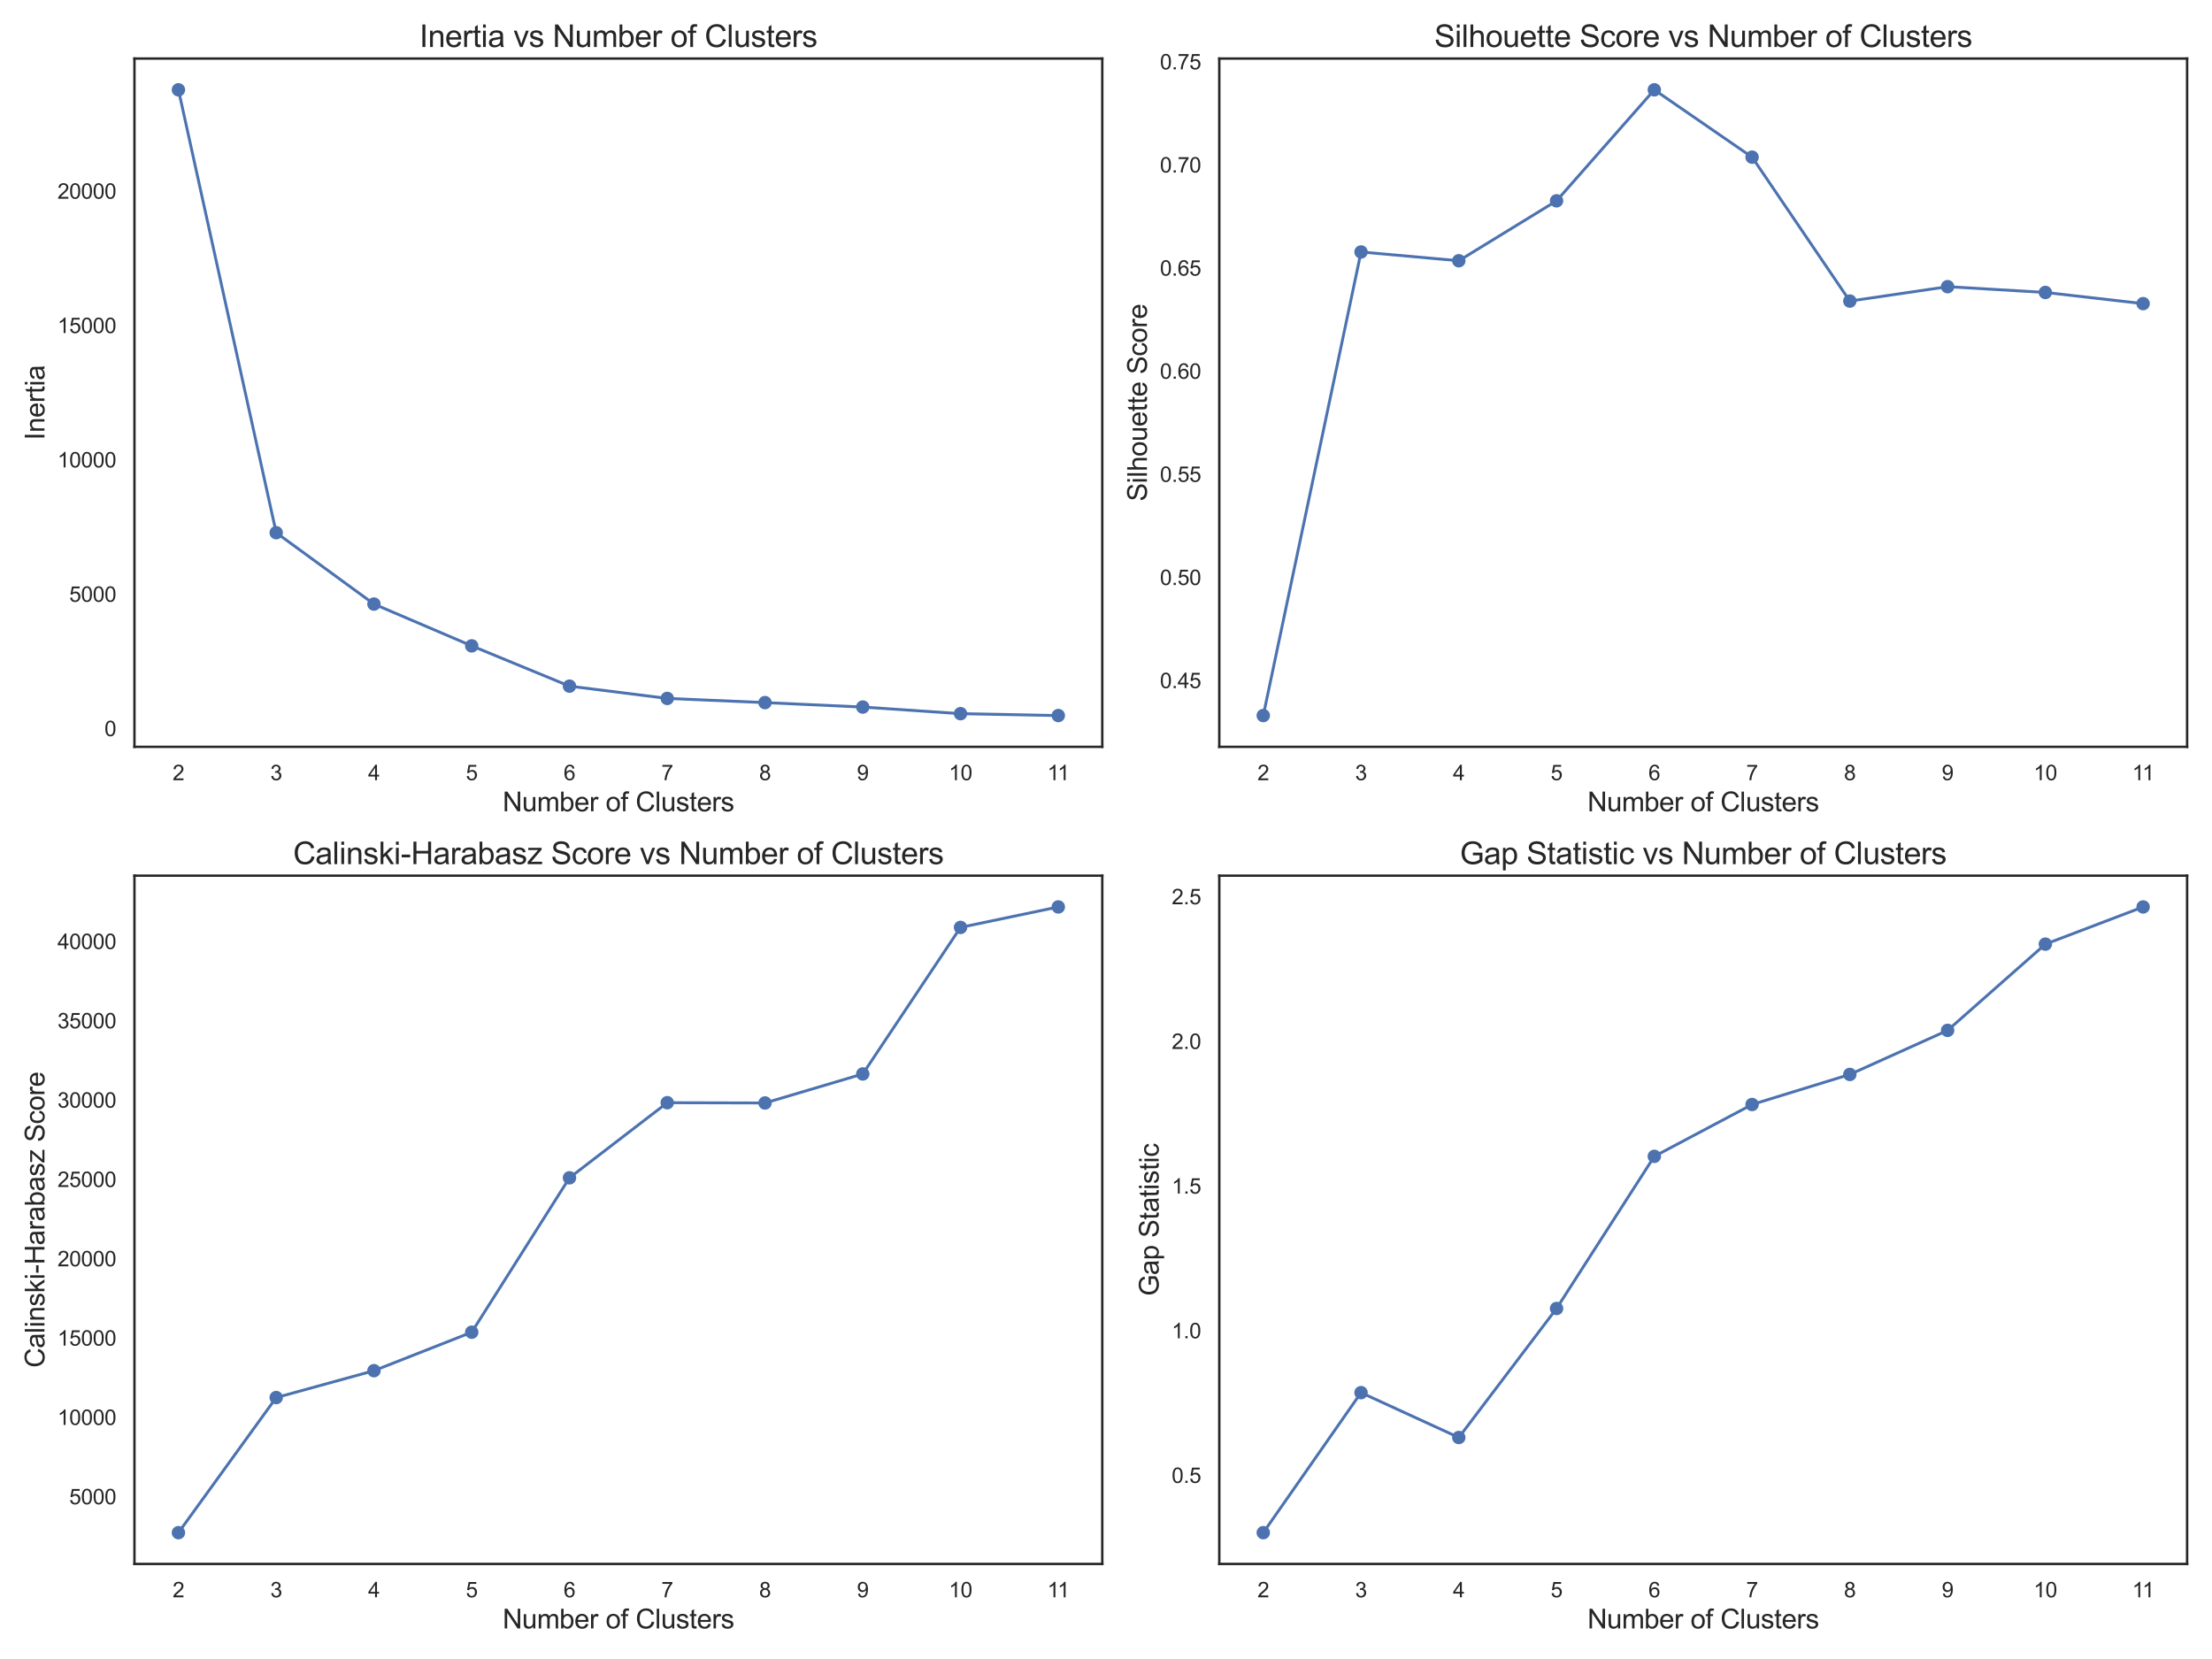 <?xml version="1.0" encoding="utf-8" standalone="no"?>
<!DOCTYPE svg PUBLIC "-//W3C//DTD SVG 1.1//EN"
  "http://www.w3.org/Graphics/SVG/1.1/DTD/svg11.dtd">
<svg xmlns:xlink="http://www.w3.org/1999/xlink" width="1152pt" height="864pt" viewBox="0 0 1152 864" xmlns="http://www.w3.org/2000/svg" version="1.1">
 <defs>
  <style type="text/css">*{stroke-linejoin: round; stroke-linecap: butt}</style>
 </defs>
 <g id="figure_1">
  <g id="patch_1">
   <path d="M 0 864 
L 1152 864 
L 1152 0 
L 0 0 
z
" style="fill: #ffffff"/>
  </g>
  <g id="axes_1">
   <g id="patch_2">
    <path d="M 70.02 388.946 
L 574.065 388.946 
L 574.065 30.48 
L 70.02 30.48 
z
" style="fill: #ffffff"/>
   </g>
   <g id="matplotlib.axis_1">
    <g id="xtick_1">
     <g id="text_1">
      <!-- 2 -->
      <g style="fill: #262626" transform="translate(89.873 406.32) scale(0.11 -0.11)">
       <defs>
        <path id="ArialMT-32" d="M 3222 541 
L 3222 0 
L 194 0 
Q 188 203 259 391 
Q 375 700 629 1000 
Q 884 1300 1366 1694 
Q 2113 2306 2375 2664 
Q 2638 3022 2638 3341 
Q 2638 3675 2398 3904 
Q 2159 4134 1775 4134 
Q 1369 4134 1125 3890 
Q 881 3647 878 3216 
L 300 3275 
Q 359 3922 746 4261 
Q 1134 4600 1788 4600 
Q 2447 4600 2831 4234 
Q 3216 3869 3216 3328 
Q 3216 3053 3103 2787 
Q 2991 2522 2730 2228 
Q 2469 1934 1863 1422 
Q 1356 997 1212 845 
Q 1069 694 975 541 
L 3222 541 
z
" transform="scale(0.016)"/>
       </defs>
       <use xlink:href="#ArialMT-32"/>
      </g>
     </g>
    </g>
    <g id="xtick_2">
     <g id="text_2">
      <!-- 3 -->
      <g style="fill: #262626" transform="translate(140.786 406.32) scale(0.11 -0.11)">
       <defs>
        <path id="ArialMT-33" d="M 269 1209 
L 831 1284 
Q 928 806 1161 595 
Q 1394 384 1728 384 
Q 2125 384 2398 659 
Q 2672 934 2672 1341 
Q 2672 1728 2419 1979 
Q 2166 2231 1775 2231 
Q 1616 2231 1378 2169 
L 1441 2663 
Q 1497 2656 1531 2656 
Q 1891 2656 2178 2843 
Q 2466 3031 2466 3422 
Q 2466 3731 2256 3934 
Q 2047 4138 1716 4138 
Q 1388 4138 1169 3931 
Q 950 3725 888 3313 
L 325 3413 
Q 428 3978 793 4289 
Q 1159 4600 1703 4600 
Q 2078 4600 2393 4439 
Q 2709 4278 2876 4000 
Q 3044 3722 3044 3409 
Q 3044 3113 2884 2869 
Q 2725 2625 2413 2481 
Q 2819 2388 3044 2092 
Q 3269 1797 3269 1353 
Q 3269 753 2831 336 
Q 2394 -81 1725 -81 
Q 1122 -81 723 278 
Q 325 638 269 1209 
z
" transform="scale(0.016)"/>
       </defs>
       <use xlink:href="#ArialMT-33"/>
      </g>
     </g>
    </g>
    <g id="xtick_3">
     <g id="text_3">
      <!-- 4 -->
      <g style="fill: #262626" transform="translate(191.7 406.32) scale(0.11 -0.11)">
       <defs>
        <path id="ArialMT-34" d="M 2069 0 
L 2069 1097 
L 81 1097 
L 81 1613 
L 2172 4581 
L 2631 4581 
L 2631 1613 
L 3250 1613 
L 3250 1097 
L 2631 1097 
L 2631 0 
L 2069 0 
z
M 2069 1613 
L 2069 3678 
L 634 1613 
L 2069 1613 
z
" transform="scale(0.016)"/>
       </defs>
       <use xlink:href="#ArialMT-34"/>
      </g>
     </g>
    </g>
    <g id="xtick_4">
     <g id="text_4">
      <!-- 5 -->
      <g style="fill: #262626" transform="translate(242.614 406.32) scale(0.11 -0.11)">
       <defs>
        <path id="ArialMT-35" d="M 266 1200 
L 856 1250 
Q 922 819 1161 601 
Q 1400 384 1738 384 
Q 2144 384 2425 690 
Q 2706 997 2706 1503 
Q 2706 1984 2436 2262 
Q 2166 2541 1728 2541 
Q 1456 2541 1237 2417 
Q 1019 2294 894 2097 
L 366 2166 
L 809 4519 
L 3088 4519 
L 3088 3981 
L 1259 3981 
L 1013 2750 
Q 1425 3038 1878 3038 
Q 2478 3038 2890 2622 
Q 3303 2206 3303 1553 
Q 3303 931 2941 478 
Q 2500 -78 1738 -78 
Q 1113 -78 717 272 
Q 322 622 266 1200 
z
" transform="scale(0.016)"/>
       </defs>
       <use xlink:href="#ArialMT-35"/>
      </g>
     </g>
    </g>
    <g id="xtick_5">
     <g id="text_5">
      <!-- 6 -->
      <g style="fill: #262626" transform="translate(293.527 406.32) scale(0.11 -0.11)">
       <defs>
        <path id="ArialMT-36" d="M 3184 3459 
L 2625 3416 
Q 2550 3747 2413 3897 
Q 2184 4138 1850 4138 
Q 1581 4138 1378 3988 
Q 1113 3794 959 3422 
Q 806 3050 800 2363 
Q 1003 2672 1297 2822 
Q 1591 2972 1913 2972 
Q 2475 2972 2870 2558 
Q 3266 2144 3266 1488 
Q 3266 1056 3080 686 
Q 2894 316 2569 119 
Q 2244 -78 1831 -78 
Q 1128 -78 684 439 
Q 241 956 241 2144 
Q 241 3472 731 4075 
Q 1159 4600 1884 4600 
Q 2425 4600 2770 4297 
Q 3116 3994 3184 3459 
z
M 888 1484 
Q 888 1194 1011 928 
Q 1134 663 1356 523 
Q 1578 384 1822 384 
Q 2178 384 2434 671 
Q 2691 959 2691 1453 
Q 2691 1928 2437 2201 
Q 2184 2475 1800 2475 
Q 1419 2475 1153 2201 
Q 888 1928 888 1484 
z
" transform="scale(0.016)"/>
       </defs>
       <use xlink:href="#ArialMT-36"/>
      </g>
     </g>
    </g>
    <g id="xtick_6">
     <g id="text_6">
      <!-- 7 -->
      <g style="fill: #262626" transform="translate(344.441 406.32) scale(0.11 -0.11)">
       <defs>
        <path id="ArialMT-37" d="M 303 3981 
L 303 4522 
L 3269 4522 
L 3269 4084 
Q 2831 3619 2401 2847 
Q 1972 2075 1738 1259 
Q 1569 684 1522 0 
L 944 0 
Q 953 541 1156 1306 
Q 1359 2072 1739 2783 
Q 2119 3494 2547 3981 
L 303 3981 
z
" transform="scale(0.016)"/>
       </defs>
       <use xlink:href="#ArialMT-37"/>
      </g>
     </g>
    </g>
    <g id="xtick_7">
     <g id="text_7">
      <!-- 8 -->
      <g style="fill: #262626" transform="translate(395.354 406.32) scale(0.11 -0.11)">
       <defs>
        <path id="ArialMT-38" d="M 1131 2484 
Q 781 2613 612 2850 
Q 444 3088 444 3419 
Q 444 3919 803 4259 
Q 1163 4600 1759 4600 
Q 2359 4600 2725 4251 
Q 3091 3903 3091 3403 
Q 3091 3084 2923 2848 
Q 2756 2613 2416 2484 
Q 2838 2347 3058 2040 
Q 3278 1734 3278 1309 
Q 3278 722 2862 322 
Q 2447 -78 1769 -78 
Q 1091 -78 675 323 
Q 259 725 259 1325 
Q 259 1772 486 2073 
Q 713 2375 1131 2484 
z
M 1019 3438 
Q 1019 3113 1228 2906 
Q 1438 2700 1772 2700 
Q 2097 2700 2305 2904 
Q 2513 3109 2513 3406 
Q 2513 3716 2298 3927 
Q 2084 4138 1766 4138 
Q 1444 4138 1231 3931 
Q 1019 3725 1019 3438 
z
M 838 1322 
Q 838 1081 952 856 
Q 1066 631 1291 507 
Q 1516 384 1775 384 
Q 2178 384 2440 643 
Q 2703 903 2703 1303 
Q 2703 1709 2433 1975 
Q 2163 2241 1756 2241 
Q 1359 2241 1098 1978 
Q 838 1716 838 1322 
z
" transform="scale(0.016)"/>
       </defs>
       <use xlink:href="#ArialMT-38"/>
      </g>
     </g>
    </g>
    <g id="xtick_8">
     <g id="text_8">
      <!-- 9 -->
      <g style="fill: #262626" transform="translate(446.268 406.32) scale(0.11 -0.11)">
       <defs>
        <path id="ArialMT-39" d="M 350 1059 
L 891 1109 
Q 959 728 1153 556 
Q 1347 384 1650 384 
Q 1909 384 2104 503 
Q 2300 622 2425 820 
Q 2550 1019 2634 1356 
Q 2719 1694 2719 2044 
Q 2719 2081 2716 2156 
Q 2547 1888 2255 1720 
Q 1963 1553 1622 1553 
Q 1053 1553 659 1965 
Q 266 2378 266 3053 
Q 266 3750 677 4175 
Q 1088 4600 1706 4600 
Q 2153 4600 2523 4359 
Q 2894 4119 3086 3673 
Q 3278 3228 3278 2384 
Q 3278 1506 3087 986 
Q 2897 466 2520 194 
Q 2144 -78 1638 -78 
Q 1100 -78 759 220 
Q 419 519 350 1059 
z
M 2653 3081 
Q 2653 3566 2395 3850 
Q 2138 4134 1775 4134 
Q 1400 4134 1122 3828 
Q 844 3522 844 3034 
Q 844 2597 1108 2323 
Q 1372 2050 1759 2050 
Q 2150 2050 2401 2323 
Q 2653 2597 2653 3081 
z
" transform="scale(0.016)"/>
       </defs>
       <use xlink:href="#ArialMT-39"/>
      </g>
     </g>
    </g>
    <g id="xtick_9">
     <g id="text_9">
      <!-- 10 -->
      <g style="fill: #262626" transform="translate(494.123 406.32) scale(0.11 -0.11)">
       <defs>
        <path id="ArialMT-31" d="M 2384 0 
L 1822 0 
L 1822 3584 
Q 1619 3391 1289 3197 
Q 959 3003 697 2906 
L 697 3450 
Q 1169 3672 1522 3987 
Q 1875 4303 2022 4600 
L 2384 4600 
L 2384 0 
z
" transform="scale(0.016)"/>
        <path id="ArialMT-30" d="M 266 2259 
Q 266 3072 433 3567 
Q 600 4063 929 4331 
Q 1259 4600 1759 4600 
Q 2128 4600 2406 4451 
Q 2684 4303 2865 4023 
Q 3047 3744 3150 3342 
Q 3253 2941 3253 2259 
Q 3253 1453 3087 958 
Q 2922 463 2592 192 
Q 2263 -78 1759 -78 
Q 1097 -78 719 397 
Q 266 969 266 2259 
z
M 844 2259 
Q 844 1131 1108 757 
Q 1372 384 1759 384 
Q 2147 384 2411 759 
Q 2675 1134 2675 2259 
Q 2675 3391 2411 3762 
Q 2147 4134 1753 4134 
Q 1366 4134 1134 3806 
Q 844 3388 844 2259 
z
" transform="scale(0.016)"/>
       </defs>
       <use xlink:href="#ArialMT-31"/>
       <use xlink:href="#ArialMT-30" transform="translate(55.615 0)"/>
      </g>
     </g>
    </g>
    <g id="xtick_10">
     <g id="text_10">
      <!-- 11 -->
      <g style="fill: #262626" transform="translate(545.442 406.32) scale(0.11 -0.11)">
       <use xlink:href="#ArialMT-31"/>
       <use xlink:href="#ArialMT-31" transform="translate(48.24 0)"/>
      </g>
     </g>
    </g>
    <g id="text_11">
     <!-- Number of Clusters -->
     <g style="fill: #262626" transform="translate(261.75 422.527) scale(0.14 -0.14)">
      <defs>
       <path id="ArialMT-4e" d="M 488 0 
L 488 4581 
L 1109 4581 
L 3516 984 
L 3516 4581 
L 4097 4581 
L 4097 0 
L 3475 0 
L 1069 3600 
L 1069 0 
L 488 0 
z
" transform="scale(0.016)"/>
       <path id="ArialMT-75" d="M 2597 0 
L 2597 488 
Q 2209 -75 1544 -75 
Q 1250 -75 995 37 
Q 741 150 617 320 
Q 494 491 444 738 
Q 409 903 409 1263 
L 409 3319 
L 972 3319 
L 972 1478 
Q 972 1038 1006 884 
Q 1059 663 1231 536 
Q 1403 409 1656 409 
Q 1909 409 2131 539 
Q 2353 669 2445 892 
Q 2538 1116 2538 1541 
L 2538 3319 
L 3100 3319 
L 3100 0 
L 2597 0 
z
" transform="scale(0.016)"/>
       <path id="ArialMT-6d" d="M 422 0 
L 422 3319 
L 925 3319 
L 925 2853 
Q 1081 3097 1340 3245 
Q 1600 3394 1931 3394 
Q 2300 3394 2536 3241 
Q 2772 3088 2869 2813 
Q 3263 3394 3894 3394 
Q 4388 3394 4653 3120 
Q 4919 2847 4919 2278 
L 4919 0 
L 4359 0 
L 4359 2091 
Q 4359 2428 4304 2576 
Q 4250 2725 4106 2815 
Q 3963 2906 3769 2906 
Q 3419 2906 3187 2673 
Q 2956 2441 2956 1928 
L 2956 0 
L 2394 0 
L 2394 2156 
Q 2394 2531 2256 2718 
Q 2119 2906 1806 2906 
Q 1569 2906 1367 2781 
Q 1166 2656 1075 2415 
Q 984 2175 984 1722 
L 984 0 
L 422 0 
z
" transform="scale(0.016)"/>
       <path id="ArialMT-62" d="M 941 0 
L 419 0 
L 419 4581 
L 981 4581 
L 981 2947 
Q 1338 3394 1891 3394 
Q 2197 3394 2470 3270 
Q 2744 3147 2920 2923 
Q 3097 2700 3197 2384 
Q 3297 2069 3297 1709 
Q 3297 856 2875 390 
Q 2453 -75 1863 -75 
Q 1275 -75 941 416 
L 941 0 
z
M 934 1684 
Q 934 1088 1097 822 
Q 1363 388 1816 388 
Q 2184 388 2453 708 
Q 2722 1028 2722 1663 
Q 2722 2313 2464 2622 
Q 2206 2931 1841 2931 
Q 1472 2931 1203 2611 
Q 934 2291 934 1684 
z
" transform="scale(0.016)"/>
       <path id="ArialMT-65" d="M 2694 1069 
L 3275 997 
Q 3138 488 2766 206 
Q 2394 -75 1816 -75 
Q 1088 -75 661 373 
Q 234 822 234 1631 
Q 234 2469 665 2931 
Q 1097 3394 1784 3394 
Q 2450 3394 2872 2941 
Q 3294 2488 3294 1666 
Q 3294 1616 3291 1516 
L 816 1516 
Q 847 969 1125 678 
Q 1403 388 1819 388 
Q 2128 388 2347 550 
Q 2566 713 2694 1069 
z
M 847 1978 
L 2700 1978 
Q 2663 2397 2488 2606 
Q 2219 2931 1791 2931 
Q 1403 2931 1139 2672 
Q 875 2413 847 1978 
z
" transform="scale(0.016)"/>
       <path id="ArialMT-72" d="M 416 0 
L 416 3319 
L 922 3319 
L 922 2816 
Q 1116 3169 1280 3281 
Q 1444 3394 1641 3394 
Q 1925 3394 2219 3213 
L 2025 2691 
Q 1819 2813 1613 2813 
Q 1428 2813 1281 2702 
Q 1134 2591 1072 2394 
Q 978 2094 978 1738 
L 978 0 
L 416 0 
z
" transform="scale(0.016)"/>
       <path id="ArialMT-20" transform="scale(0.016)"/>
       <path id="ArialMT-6f" d="M 213 1659 
Q 213 2581 725 3025 
Q 1153 3394 1769 3394 
Q 2453 3394 2887 2945 
Q 3322 2497 3322 1706 
Q 3322 1066 3130 698 
Q 2938 331 2570 128 
Q 2203 -75 1769 -75 
Q 1072 -75 642 372 
Q 213 819 213 1659 
z
M 791 1659 
Q 791 1022 1069 705 
Q 1347 388 1769 388 
Q 2188 388 2466 706 
Q 2744 1025 2744 1678 
Q 2744 2294 2464 2611 
Q 2184 2928 1769 2928 
Q 1347 2928 1069 2612 
Q 791 2297 791 1659 
z
" transform="scale(0.016)"/>
       <path id="ArialMT-66" d="M 556 0 
L 556 2881 
L 59 2881 
L 59 3319 
L 556 3319 
L 556 3672 
Q 556 4006 616 4169 
Q 697 4388 901 4523 
Q 1106 4659 1475 4659 
Q 1713 4659 2000 4603 
L 1916 4113 
Q 1741 4144 1584 4144 
Q 1328 4144 1222 4034 
Q 1116 3925 1116 3625 
L 1116 3319 
L 1763 3319 
L 1763 2881 
L 1116 2881 
L 1116 0 
L 556 0 
z
" transform="scale(0.016)"/>
       <path id="ArialMT-43" d="M 3763 1606 
L 4369 1453 
Q 4178 706 3683 314 
Q 3188 -78 2472 -78 
Q 1731 -78 1267 223 
Q 803 525 561 1097 
Q 319 1669 319 2325 
Q 319 3041 592 3573 
Q 866 4106 1370 4382 
Q 1875 4659 2481 4659 
Q 3169 4659 3637 4309 
Q 4106 3959 4291 3325 
L 3694 3184 
Q 3534 3684 3231 3912 
Q 2928 4141 2469 4141 
Q 1941 4141 1586 3887 
Q 1231 3634 1087 3207 
Q 944 2781 944 2328 
Q 944 1744 1114 1308 
Q 1284 872 1643 656 
Q 2003 441 2422 441 
Q 2931 441 3284 734 
Q 3638 1028 3763 1606 
z
" transform="scale(0.016)"/>
       <path id="ArialMT-6c" d="M 409 0 
L 409 4581 
L 972 4581 
L 972 0 
L 409 0 
z
" transform="scale(0.016)"/>
       <path id="ArialMT-73" d="M 197 991 
L 753 1078 
Q 800 744 1014 566 
Q 1228 388 1613 388 
Q 2000 388 2187 545 
Q 2375 703 2375 916 
Q 2375 1106 2209 1216 
Q 2094 1291 1634 1406 
Q 1016 1563 777 1677 
Q 538 1791 414 1992 
Q 291 2194 291 2438 
Q 291 2659 392 2848 
Q 494 3038 669 3163 
Q 800 3259 1026 3326 
Q 1253 3394 1513 3394 
Q 1903 3394 2198 3281 
Q 2494 3169 2634 2976 
Q 2775 2784 2828 2463 
L 2278 2388 
Q 2241 2644 2061 2787 
Q 1881 2931 1553 2931 
Q 1166 2931 1000 2803 
Q 834 2675 834 2503 
Q 834 2394 903 2306 
Q 972 2216 1119 2156 
Q 1203 2125 1616 2013 
Q 2213 1853 2448 1751 
Q 2684 1650 2818 1456 
Q 2953 1263 2953 975 
Q 2953 694 2789 445 
Q 2625 197 2315 61 
Q 2006 -75 1616 -75 
Q 969 -75 630 194 
Q 291 463 197 991 
z
" transform="scale(0.016)"/>
       <path id="ArialMT-74" d="M 1650 503 
L 1731 6 
Q 1494 -44 1306 -44 
Q 1000 -44 831 53 
Q 663 150 594 308 
Q 525 466 525 972 
L 525 2881 
L 113 2881 
L 113 3319 
L 525 3319 
L 525 4141 
L 1084 4478 
L 1084 3319 
L 1650 3319 
L 1650 2881 
L 1084 2881 
L 1084 941 
Q 1084 700 1114 631 
Q 1144 563 1211 522 
Q 1278 481 1403 481 
Q 1497 481 1650 503 
z
" transform="scale(0.016)"/>
      </defs>
      <use xlink:href="#ArialMT-4e"/>
      <use xlink:href="#ArialMT-75" transform="translate(72.217 0)"/>
      <use xlink:href="#ArialMT-6d" transform="translate(127.832 0)"/>
      <use xlink:href="#ArialMT-62" transform="translate(211.133 0)"/>
      <use xlink:href="#ArialMT-65" transform="translate(266.748 0)"/>
      <use xlink:href="#ArialMT-72" transform="translate(322.363 0)"/>
      <use xlink:href="#ArialMT-20" transform="translate(355.664 0)"/>
      <use xlink:href="#ArialMT-6f" transform="translate(383.447 0)"/>
      <use xlink:href="#ArialMT-66" transform="translate(439.062 0)"/>
      <use xlink:href="#ArialMT-20" transform="translate(466.846 0)"/>
      <use xlink:href="#ArialMT-43" transform="translate(494.629 0)"/>
      <use xlink:href="#ArialMT-6c" transform="translate(566.846 0)"/>
      <use xlink:href="#ArialMT-75" transform="translate(589.062 0)"/>
      <use xlink:href="#ArialMT-73" transform="translate(644.678 0)"/>
      <use xlink:href="#ArialMT-74" transform="translate(694.678 0)"/>
      <use xlink:href="#ArialMT-65" transform="translate(722.461 0)"/>
      <use xlink:href="#ArialMT-72" transform="translate(778.076 0)"/>
      <use xlink:href="#ArialMT-73" transform="translate(811.377 0)"/>
     </g>
    </g>
   </g>
   <g id="matplotlib.axis_2">
    <g id="ytick_1">
     <g id="text_12">
      <!-- 0 -->
      <g style="fill: #262626" transform="translate(54.403 383.378) scale(0.11 -0.11)">
       <use xlink:href="#ArialMT-30"/>
      </g>
     </g>
    </g>
    <g id="ytick_2">
     <g id="text_13">
      <!-- 5000 -->
      <g style="fill: #262626" transform="translate(36.052 313.405) scale(0.11 -0.11)">
       <use xlink:href="#ArialMT-35"/>
       <use xlink:href="#ArialMT-30" transform="translate(55.615 0)"/>
       <use xlink:href="#ArialMT-30" transform="translate(111.23 0)"/>
       <use xlink:href="#ArialMT-30" transform="translate(166.846 0)"/>
      </g>
     </g>
    </g>
    <g id="ytick_3">
     <g id="text_14">
      <!-- 10000 -->
      <g style="fill: #262626" transform="translate(29.935 243.432) scale(0.11 -0.11)">
       <use xlink:href="#ArialMT-31"/>
       <use xlink:href="#ArialMT-30" transform="translate(55.615 0)"/>
       <use xlink:href="#ArialMT-30" transform="translate(111.23 0)"/>
       <use xlink:href="#ArialMT-30" transform="translate(166.846 0)"/>
       <use xlink:href="#ArialMT-30" transform="translate(222.461 0)"/>
      </g>
     </g>
    </g>
    <g id="ytick_4">
     <g id="text_15">
      <!-- 15000 -->
      <g style="fill: #262626" transform="translate(29.935 173.459) scale(0.11 -0.11)">
       <use xlink:href="#ArialMT-31"/>
       <use xlink:href="#ArialMT-35" transform="translate(55.615 0)"/>
       <use xlink:href="#ArialMT-30" transform="translate(111.23 0)"/>
       <use xlink:href="#ArialMT-30" transform="translate(166.846 0)"/>
       <use xlink:href="#ArialMT-30" transform="translate(222.461 0)"/>
      </g>
     </g>
    </g>
    <g id="ytick_5">
     <g id="text_16">
      <!-- 20000 -->
      <g style="fill: #262626" transform="translate(29.935 103.486) scale(0.11 -0.11)">
       <use xlink:href="#ArialMT-32"/>
       <use xlink:href="#ArialMT-30" transform="translate(55.615 0)"/>
       <use xlink:href="#ArialMT-30" transform="translate(111.23 0)"/>
       <use xlink:href="#ArialMT-30" transform="translate(166.846 0)"/>
       <use xlink:href="#ArialMT-30" transform="translate(222.461 0)"/>
      </g>
     </g>
    </g>
    <g id="text_17">
     <!-- Inertia -->
     <g style="fill: #262626" transform="translate(23.152 229.167) rotate(-90) scale(0.14 -0.14)">
      <defs>
       <path id="ArialMT-49" d="M 597 0 
L 597 4581 
L 1203 4581 
L 1203 0 
L 597 0 
z
" transform="scale(0.016)"/>
       <path id="ArialMT-6e" d="M 422 0 
L 422 3319 
L 928 3319 
L 928 2847 
Q 1294 3394 1984 3394 
Q 2284 3394 2536 3286 
Q 2788 3178 2913 3003 
Q 3038 2828 3088 2588 
Q 3119 2431 3119 2041 
L 3119 0 
L 2556 0 
L 2556 2019 
Q 2556 2363 2490 2533 
Q 2425 2703 2258 2804 
Q 2091 2906 1866 2906 
Q 1506 2906 1245 2678 
Q 984 2450 984 1813 
L 984 0 
L 422 0 
z
" transform="scale(0.016)"/>
       <path id="ArialMT-69" d="M 425 3934 
L 425 4581 
L 988 4581 
L 988 3934 
L 425 3934 
z
M 425 0 
L 425 3319 
L 988 3319 
L 988 0 
L 425 0 
z
" transform="scale(0.016)"/>
       <path id="ArialMT-61" d="M 2588 409 
Q 2275 144 1986 34 
Q 1697 -75 1366 -75 
Q 819 -75 525 192 
Q 231 459 231 875 
Q 231 1119 342 1320 
Q 453 1522 633 1644 
Q 813 1766 1038 1828 
Q 1203 1872 1538 1913 
Q 2219 1994 2541 2106 
Q 2544 2222 2544 2253 
Q 2544 2597 2384 2738 
Q 2169 2928 1744 2928 
Q 1347 2928 1158 2789 
Q 969 2650 878 2297 
L 328 2372 
Q 403 2725 575 2942 
Q 747 3159 1072 3276 
Q 1397 3394 1825 3394 
Q 2250 3394 2515 3294 
Q 2781 3194 2906 3042 
Q 3031 2891 3081 2659 
Q 3109 2516 3109 2141 
L 3109 1391 
Q 3109 606 3145 398 
Q 3181 191 3288 0 
L 2700 0 
Q 2613 175 2588 409 
z
M 2541 1666 
Q 2234 1541 1622 1453 
Q 1275 1403 1131 1340 
Q 988 1278 909 1158 
Q 831 1038 831 891 
Q 831 666 1001 516 
Q 1172 366 1500 366 
Q 1825 366 2078 508 
Q 2331 650 2450 897 
Q 2541 1088 2541 1459 
L 2541 1666 
z
" transform="scale(0.016)"/>
      </defs>
      <use xlink:href="#ArialMT-49"/>
      <use xlink:href="#ArialMT-6e" transform="translate(27.783 0)"/>
      <use xlink:href="#ArialMT-65" transform="translate(83.398 0)"/>
      <use xlink:href="#ArialMT-72" transform="translate(139.014 0)"/>
      <use xlink:href="#ArialMT-74" transform="translate(172.314 0)"/>
      <use xlink:href="#ArialMT-69" transform="translate(200.098 0)"/>
      <use xlink:href="#ArialMT-61" transform="translate(222.314 0)"/>
     </g>
    </g>
   </g>
   <g id="line2d_1">
    <path d="M 551.154 372.652 
L 500.24 371.675 
L 449.327 368.233 
L 398.413 365.911 
L 347.499 363.735 
L 296.586 357.341 
L 245.672 336.363 
L 194.758 314.598 
L 143.845 277.428 
L 92.931 46.774 
" clip-path="url(#pd8c0ae9f84)" style="fill: none; stroke: #4c72b0; stroke-width: 1.5; stroke-linecap: round"/>
    <defs>
     <path id="m882cc95c57" d="M 0 3 
C 0.796 3 1.559 2.684 2.121 2.121 
C 2.684 1.559 3 0.796 3 0 
C 3 -0.796 2.684 -1.559 2.121 -2.121 
C 1.559 -2.684 0.796 -3 0 -3 
C -0.796 -3 -1.559 -2.684 -2.121 -2.121 
C -2.684 -1.559 -3 -0.796 -3 0 
C -3 0.796 -2.684 1.559 -2.121 2.121 
C -1.559 2.684 -0.796 3 0 3 
z
" style="stroke: #4c72b0"/>
    </defs>
    <g clip-path="url(#pd8c0ae9f84)">
     <use xlink:href="#m882cc95c57" x="551.154" y="372.652" style="fill: #4c72b0; stroke: #4c72b0"/>
     <use xlink:href="#m882cc95c57" x="500.24" y="371.675" style="fill: #4c72b0; stroke: #4c72b0"/>
     <use xlink:href="#m882cc95c57" x="449.327" y="368.233" style="fill: #4c72b0; stroke: #4c72b0"/>
     <use xlink:href="#m882cc95c57" x="398.413" y="365.911" style="fill: #4c72b0; stroke: #4c72b0"/>
     <use xlink:href="#m882cc95c57" x="347.499" y="363.735" style="fill: #4c72b0; stroke: #4c72b0"/>
     <use xlink:href="#m882cc95c57" x="296.586" y="357.341" style="fill: #4c72b0; stroke: #4c72b0"/>
     <use xlink:href="#m882cc95c57" x="245.672" y="336.363" style="fill: #4c72b0; stroke: #4c72b0"/>
     <use xlink:href="#m882cc95c57" x="194.758" y="314.598" style="fill: #4c72b0; stroke: #4c72b0"/>
     <use xlink:href="#m882cc95c57" x="143.845" y="277.428" style="fill: #4c72b0; stroke: #4c72b0"/>
     <use xlink:href="#m882cc95c57" x="92.931" y="46.774" style="fill: #4c72b0; stroke: #4c72b0"/>
    </g>
   </g>
   <g id="patch_3">
    <path d="M 70.02 388.946 
L 70.02 30.48 
" style="fill: none; stroke: #262626; stroke-width: 1.25; stroke-linejoin: miter; stroke-linecap: square"/>
   </g>
   <g id="patch_4">
    <path d="M 574.065 388.946 
L 574.065 30.48 
" style="fill: none; stroke: #262626; stroke-width: 1.25; stroke-linejoin: miter; stroke-linecap: square"/>
   </g>
   <g id="patch_5">
    <path d="M 70.02 388.946 
L 574.065 388.946 
" style="fill: none; stroke: #262626; stroke-width: 1.25; stroke-linejoin: miter; stroke-linecap: square"/>
   </g>
   <g id="patch_6">
    <path d="M 70.02 30.48 
L 574.065 30.48 
" style="fill: none; stroke: #262626; stroke-width: 1.25; stroke-linejoin: miter; stroke-linecap: square"/>
   </g>
   <g id="text_18">
    <!-- Inertia vs Number of Clusters -->
    <g style="fill: #262626" transform="translate(218.459 24.48) scale(0.16 -0.16)">
     <defs>
      <path id="ArialMT-76" d="M 1344 0 
L 81 3319 
L 675 3319 
L 1388 1331 
Q 1503 1009 1600 663 
Q 1675 925 1809 1294 
L 2547 3319 
L 3125 3319 
L 1869 0 
L 1344 0 
z
" transform="scale(0.016)"/>
     </defs>
     <use xlink:href="#ArialMT-49"/>
     <use xlink:href="#ArialMT-6e" transform="translate(27.783 0)"/>
     <use xlink:href="#ArialMT-65" transform="translate(83.398 0)"/>
     <use xlink:href="#ArialMT-72" transform="translate(139.014 0)"/>
     <use xlink:href="#ArialMT-74" transform="translate(172.314 0)"/>
     <use xlink:href="#ArialMT-69" transform="translate(200.098 0)"/>
     <use xlink:href="#ArialMT-61" transform="translate(222.314 0)"/>
     <use xlink:href="#ArialMT-20" transform="translate(277.93 0)"/>
     <use xlink:href="#ArialMT-76" transform="translate(305.713 0)"/>
     <use xlink:href="#ArialMT-73" transform="translate(355.713 0)"/>
     <use xlink:href="#ArialMT-20" transform="translate(405.713 0)"/>
     <use xlink:href="#ArialMT-4e" transform="translate(433.496 0)"/>
     <use xlink:href="#ArialMT-75" transform="translate(505.713 0)"/>
     <use xlink:href="#ArialMT-6d" transform="translate(561.328 0)"/>
     <use xlink:href="#ArialMT-62" transform="translate(644.629 0)"/>
     <use xlink:href="#ArialMT-65" transform="translate(700.244 0)"/>
     <use xlink:href="#ArialMT-72" transform="translate(755.859 0)"/>
     <use xlink:href="#ArialMT-20" transform="translate(789.16 0)"/>
     <use xlink:href="#ArialMT-6f" transform="translate(816.943 0)"/>
     <use xlink:href="#ArialMT-66" transform="translate(872.559 0)"/>
     <use xlink:href="#ArialMT-20" transform="translate(900.342 0)"/>
     <use xlink:href="#ArialMT-43" transform="translate(928.125 0)"/>
     <use xlink:href="#ArialMT-6c" transform="translate(1000.342 0)"/>
     <use xlink:href="#ArialMT-75" transform="translate(1022.559 0)"/>
     <use xlink:href="#ArialMT-73" transform="translate(1078.174 0)"/>
     <use xlink:href="#ArialMT-74" transform="translate(1128.174 0)"/>
     <use xlink:href="#ArialMT-65" transform="translate(1155.957 0)"/>
     <use xlink:href="#ArialMT-72" transform="translate(1211.572 0)"/>
     <use xlink:href="#ArialMT-73" transform="translate(1244.873 0)"/>
    </g>
   </g>
  </g>
  <g id="axes_2">
   <g id="patch_7">
    <path d="M 634.995 388.946 
L 1139.04 388.946 
L 1139.04 30.48 
L 634.995 30.48 
z
" style="fill: #ffffff"/>
   </g>
   <g id="matplotlib.axis_3">
    <g id="xtick_11">
     <g id="text_19">
      <!-- 2 -->
      <g style="fill: #262626" transform="translate(654.848 406.32) scale(0.11 -0.11)">
       <use xlink:href="#ArialMT-32"/>
      </g>
     </g>
    </g>
    <g id="xtick_12">
     <g id="text_20">
      <!-- 3 -->
      <g style="fill: #262626" transform="translate(705.761 406.32) scale(0.11 -0.11)">
       <use xlink:href="#ArialMT-33"/>
      </g>
     </g>
    </g>
    <g id="xtick_13">
     <g id="text_21">
      <!-- 4 -->
      <g style="fill: #262626" transform="translate(756.675 406.32) scale(0.11 -0.11)">
       <use xlink:href="#ArialMT-34"/>
      </g>
     </g>
    </g>
    <g id="xtick_14">
     <g id="text_22">
      <!-- 5 -->
      <g style="fill: #262626" transform="translate(807.589 406.32) scale(0.11 -0.11)">
       <use xlink:href="#ArialMT-35"/>
      </g>
     </g>
    </g>
    <g id="xtick_15">
     <g id="text_23">
      <!-- 6 -->
      <g style="fill: #262626" transform="translate(858.502 406.32) scale(0.11 -0.11)">
       <use xlink:href="#ArialMT-36"/>
      </g>
     </g>
    </g>
    <g id="xtick_16">
     <g id="text_24">
      <!-- 7 -->
      <g style="fill: #262626" transform="translate(909.416 406.32) scale(0.11 -0.11)">
       <use xlink:href="#ArialMT-37"/>
      </g>
     </g>
    </g>
    <g id="xtick_17">
     <g id="text_25">
      <!-- 8 -->
      <g style="fill: #262626" transform="translate(960.329 406.32) scale(0.11 -0.11)">
       <use xlink:href="#ArialMT-38"/>
      </g>
     </g>
    </g>
    <g id="xtick_18">
     <g id="text_26">
      <!-- 9 -->
      <g style="fill: #262626" transform="translate(1011.243 406.32) scale(0.11 -0.11)">
       <use xlink:href="#ArialMT-39"/>
      </g>
     </g>
    </g>
    <g id="xtick_19">
     <g id="text_27">
      <!-- 10 -->
      <g style="fill: #262626" transform="translate(1059.098 406.32) scale(0.11 -0.11)">
       <use xlink:href="#ArialMT-31"/>
       <use xlink:href="#ArialMT-30" transform="translate(55.615 0)"/>
      </g>
     </g>
    </g>
    <g id="xtick_20">
     <g id="text_28">
      <!-- 11 -->
      <g style="fill: #262626" transform="translate(1110.417 406.32) scale(0.11 -0.11)">
       <use xlink:href="#ArialMT-31"/>
       <use xlink:href="#ArialMT-31" transform="translate(48.24 0)"/>
      </g>
     </g>
    </g>
    <g id="text_29">
     <!-- Number of Clusters -->
     <g style="fill: #262626" transform="translate(826.725 422.527) scale(0.14 -0.14)">
      <use xlink:href="#ArialMT-4e"/>
      <use xlink:href="#ArialMT-75" transform="translate(72.217 0)"/>
      <use xlink:href="#ArialMT-6d" transform="translate(127.832 0)"/>
      <use xlink:href="#ArialMT-62" transform="translate(211.133 0)"/>
      <use xlink:href="#ArialMT-65" transform="translate(266.748 0)"/>
      <use xlink:href="#ArialMT-72" transform="translate(322.363 0)"/>
      <use xlink:href="#ArialMT-20" transform="translate(355.664 0)"/>
      <use xlink:href="#ArialMT-6f" transform="translate(383.447 0)"/>
      <use xlink:href="#ArialMT-66" transform="translate(439.062 0)"/>
      <use xlink:href="#ArialMT-20" transform="translate(466.846 0)"/>
      <use xlink:href="#ArialMT-43" transform="translate(494.629 0)"/>
      <use xlink:href="#ArialMT-6c" transform="translate(566.846 0)"/>
      <use xlink:href="#ArialMT-75" transform="translate(589.062 0)"/>
      <use xlink:href="#ArialMT-73" transform="translate(644.678 0)"/>
      <use xlink:href="#ArialMT-74" transform="translate(694.678 0)"/>
      <use xlink:href="#ArialMT-65" transform="translate(722.461 0)"/>
      <use xlink:href="#ArialMT-72" transform="translate(778.076 0)"/>
      <use xlink:href="#ArialMT-73" transform="translate(811.377 0)"/>
     </g>
    </g>
   </g>
   <g id="matplotlib.axis_4">
    <g id="ytick_6">
     <g id="text_30">
      <!-- 0.45 -->
      <g style="fill: #262626" transform="translate(604.088 358.371) scale(0.11 -0.11)">
       <defs>
        <path id="ArialMT-2e" d="M 581 0 
L 581 641 
L 1222 641 
L 1222 0 
L 581 0 
z
" transform="scale(0.016)"/>
       </defs>
       <use xlink:href="#ArialMT-30"/>
       <use xlink:href="#ArialMT-2e" transform="translate(55.615 0)"/>
       <use xlink:href="#ArialMT-34" transform="translate(83.398 0)"/>
       <use xlink:href="#ArialMT-35" transform="translate(139.014 0)"/>
      </g>
     </g>
    </g>
    <g id="ytick_7">
     <g id="text_31">
      <!-- 0.50 -->
      <g style="fill: #262626" transform="translate(604.088 304.665) scale(0.11 -0.11)">
       <use xlink:href="#ArialMT-30"/>
       <use xlink:href="#ArialMT-2e" transform="translate(55.615 0)"/>
       <use xlink:href="#ArialMT-35" transform="translate(83.398 0)"/>
       <use xlink:href="#ArialMT-30" transform="translate(139.014 0)"/>
      </g>
     </g>
    </g>
    <g id="ytick_8">
     <g id="text_32">
      <!-- 0.55 -->
      <g style="fill: #262626" transform="translate(604.088 250.958) scale(0.11 -0.11)">
       <use xlink:href="#ArialMT-30"/>
       <use xlink:href="#ArialMT-2e" transform="translate(55.615 0)"/>
       <use xlink:href="#ArialMT-35" transform="translate(83.398 0)"/>
       <use xlink:href="#ArialMT-35" transform="translate(139.014 0)"/>
      </g>
     </g>
    </g>
    <g id="ytick_9">
     <g id="text_33">
      <!-- 0.60 -->
      <g style="fill: #262626" transform="translate(604.088 197.252) scale(0.11 -0.11)">
       <use xlink:href="#ArialMT-30"/>
       <use xlink:href="#ArialMT-2e" transform="translate(55.615 0)"/>
       <use xlink:href="#ArialMT-36" transform="translate(83.398 0)"/>
       <use xlink:href="#ArialMT-30" transform="translate(139.014 0)"/>
      </g>
     </g>
    </g>
    <g id="ytick_10">
     <g id="text_34">
      <!-- 0.65 -->
      <g style="fill: #262626" transform="translate(604.088 143.545) scale(0.11 -0.11)">
       <use xlink:href="#ArialMT-30"/>
       <use xlink:href="#ArialMT-2e" transform="translate(55.615 0)"/>
       <use xlink:href="#ArialMT-36" transform="translate(83.398 0)"/>
       <use xlink:href="#ArialMT-35" transform="translate(139.014 0)"/>
      </g>
     </g>
    </g>
    <g id="ytick_11">
     <g id="text_35">
      <!-- 0.70 -->
      <g style="fill: #262626" transform="translate(604.088 89.839) scale(0.11 -0.11)">
       <use xlink:href="#ArialMT-30"/>
       <use xlink:href="#ArialMT-2e" transform="translate(55.615 0)"/>
       <use xlink:href="#ArialMT-37" transform="translate(83.398 0)"/>
       <use xlink:href="#ArialMT-30" transform="translate(139.014 0)"/>
      </g>
     </g>
    </g>
    <g id="ytick_12">
     <g id="text_36">
      <!-- 0.75 -->
      <g style="fill: #262626" transform="translate(604.088 36.132) scale(0.11 -0.11)">
       <use xlink:href="#ArialMT-30"/>
       <use xlink:href="#ArialMT-2e" transform="translate(55.615 0)"/>
       <use xlink:href="#ArialMT-37" transform="translate(83.398 0)"/>
       <use xlink:href="#ArialMT-35" transform="translate(139.014 0)"/>
      </g>
     </g>
    </g>
    <g id="text_37">
     <!-- Silhouette Score -->
     <g style="fill: #262626" transform="translate(597.305 261.076) rotate(-90) scale(0.14 -0.14)">
      <defs>
       <path id="ArialMT-53" d="M 288 1472 
L 859 1522 
Q 900 1178 1048 958 
Q 1197 738 1509 602 
Q 1822 466 2213 466 
Q 2559 466 2825 569 
Q 3091 672 3220 851 
Q 3350 1031 3350 1244 
Q 3350 1459 3225 1620 
Q 3100 1781 2813 1891 
Q 2628 1963 1997 2114 
Q 1366 2266 1113 2400 
Q 784 2572 623 2826 
Q 463 3081 463 3397 
Q 463 3744 659 4045 
Q 856 4347 1234 4503 
Q 1613 4659 2075 4659 
Q 2584 4659 2973 4495 
Q 3363 4331 3572 4012 
Q 3781 3694 3797 3291 
L 3216 3247 
Q 3169 3681 2898 3903 
Q 2628 4125 2100 4125 
Q 1550 4125 1298 3923 
Q 1047 3722 1047 3438 
Q 1047 3191 1225 3031 
Q 1400 2872 2139 2705 
Q 2878 2538 3153 2413 
Q 3553 2228 3743 1945 
Q 3934 1663 3934 1294 
Q 3934 928 3725 604 
Q 3516 281 3123 101 
Q 2731 -78 2241 -78 
Q 1619 -78 1198 103 
Q 778 284 539 648 
Q 300 1013 288 1472 
z
" transform="scale(0.016)"/>
       <path id="ArialMT-68" d="M 422 0 
L 422 4581 
L 984 4581 
L 984 2938 
Q 1378 3394 1978 3394 
Q 2347 3394 2619 3248 
Q 2891 3103 3008 2847 
Q 3125 2591 3125 2103 
L 3125 0 
L 2563 0 
L 2563 2103 
Q 2563 2525 2380 2717 
Q 2197 2909 1863 2909 
Q 1613 2909 1392 2779 
Q 1172 2650 1078 2428 
Q 984 2206 984 1816 
L 984 0 
L 422 0 
z
" transform="scale(0.016)"/>
       <path id="ArialMT-63" d="M 2588 1216 
L 3141 1144 
Q 3050 572 2676 248 
Q 2303 -75 1759 -75 
Q 1078 -75 664 370 
Q 250 816 250 1647 
Q 250 2184 428 2587 
Q 606 2991 970 3192 
Q 1334 3394 1763 3394 
Q 2303 3394 2647 3120 
Q 2991 2847 3088 2344 
L 2541 2259 
Q 2463 2594 2264 2762 
Q 2066 2931 1784 2931 
Q 1359 2931 1093 2626 
Q 828 2322 828 1663 
Q 828 994 1084 691 
Q 1341 388 1753 388 
Q 2084 388 2306 591 
Q 2528 794 2588 1216 
z
" transform="scale(0.016)"/>
      </defs>
      <use xlink:href="#ArialMT-53"/>
      <use xlink:href="#ArialMT-69" transform="translate(66.699 0)"/>
      <use xlink:href="#ArialMT-6c" transform="translate(88.916 0)"/>
      <use xlink:href="#ArialMT-68" transform="translate(111.133 0)"/>
      <use xlink:href="#ArialMT-6f" transform="translate(166.748 0)"/>
      <use xlink:href="#ArialMT-75" transform="translate(222.363 0)"/>
      <use xlink:href="#ArialMT-65" transform="translate(277.979 0)"/>
      <use xlink:href="#ArialMT-74" transform="translate(333.594 0)"/>
      <use xlink:href="#ArialMT-74" transform="translate(361.377 0)"/>
      <use xlink:href="#ArialMT-65" transform="translate(389.16 0)"/>
      <use xlink:href="#ArialMT-20" transform="translate(444.775 0)"/>
      <use xlink:href="#ArialMT-53" transform="translate(472.559 0)"/>
      <use xlink:href="#ArialMT-63" transform="translate(539.258 0)"/>
      <use xlink:href="#ArialMT-6f" transform="translate(589.258 0)"/>
      <use xlink:href="#ArialMT-72" transform="translate(644.873 0)"/>
      <use xlink:href="#ArialMT-65" transform="translate(678.174 0)"/>
     </g>
    </g>
   </g>
   <g id="line2d_2">
    <path d="M 1116.129 158.127 
L 1065.215 152.309 
L 1014.302 149.3 
L 963.388 156.797 
L 912.474 81.848 
L 861.561 46.774 
L 810.647 104.591 
L 759.733 135.8 
L 708.82 131.225 
L 657.906 372.652 
" clip-path="url(#pef77160895)" style="fill: none; stroke: #4c72b0; stroke-width: 1.5; stroke-linecap: round"/>
    <g clip-path="url(#pef77160895)">
     <use xlink:href="#m882cc95c57" x="1116.129" y="158.127" style="fill: #4c72b0; stroke: #4c72b0"/>
     <use xlink:href="#m882cc95c57" x="1065.215" y="152.309" style="fill: #4c72b0; stroke: #4c72b0"/>
     <use xlink:href="#m882cc95c57" x="1014.302" y="149.3" style="fill: #4c72b0; stroke: #4c72b0"/>
     <use xlink:href="#m882cc95c57" x="963.388" y="156.797" style="fill: #4c72b0; stroke: #4c72b0"/>
     <use xlink:href="#m882cc95c57" x="912.474" y="81.848" style="fill: #4c72b0; stroke: #4c72b0"/>
     <use xlink:href="#m882cc95c57" x="861.561" y="46.774" style="fill: #4c72b0; stroke: #4c72b0"/>
     <use xlink:href="#m882cc95c57" x="810.647" y="104.591" style="fill: #4c72b0; stroke: #4c72b0"/>
     <use xlink:href="#m882cc95c57" x="759.733" y="135.8" style="fill: #4c72b0; stroke: #4c72b0"/>
     <use xlink:href="#m882cc95c57" x="708.82" y="131.225" style="fill: #4c72b0; stroke: #4c72b0"/>
     <use xlink:href="#m882cc95c57" x="657.906" y="372.652" style="fill: #4c72b0; stroke: #4c72b0"/>
    </g>
   </g>
   <g id="patch_8">
    <path d="M 634.995 388.946 
L 634.995 30.48 
" style="fill: none; stroke: #262626; stroke-width: 1.25; stroke-linejoin: miter; stroke-linecap: square"/>
   </g>
   <g id="patch_9">
    <path d="M 1139.04 388.946 
L 1139.04 30.48 
" style="fill: none; stroke: #262626; stroke-width: 1.25; stroke-linejoin: miter; stroke-linecap: square"/>
   </g>
   <g id="patch_10">
    <path d="M 634.995 388.946 
L 1139.04 388.946 
" style="fill: none; stroke: #262626; stroke-width: 1.25; stroke-linejoin: miter; stroke-linecap: square"/>
   </g>
   <g id="patch_11">
    <path d="M 634.995 30.48 
L 1139.04 30.48 
" style="fill: none; stroke: #262626; stroke-width: 1.25; stroke-linejoin: miter; stroke-linecap: square"/>
   </g>
   <g id="text_38">
    <!-- Silhouette Score vs Number of Clusters -->
    <g style="fill: #262626" transform="translate(746.966 24.48) scale(0.16 -0.16)">
     <use xlink:href="#ArialMT-53"/>
     <use xlink:href="#ArialMT-69" transform="translate(66.699 0)"/>
     <use xlink:href="#ArialMT-6c" transform="translate(88.916 0)"/>
     <use xlink:href="#ArialMT-68" transform="translate(111.133 0)"/>
     <use xlink:href="#ArialMT-6f" transform="translate(166.748 0)"/>
     <use xlink:href="#ArialMT-75" transform="translate(222.363 0)"/>
     <use xlink:href="#ArialMT-65" transform="translate(277.979 0)"/>
     <use xlink:href="#ArialMT-74" transform="translate(333.594 0)"/>
     <use xlink:href="#ArialMT-74" transform="translate(361.377 0)"/>
     <use xlink:href="#ArialMT-65" transform="translate(389.16 0)"/>
     <use xlink:href="#ArialMT-20" transform="translate(444.775 0)"/>
     <use xlink:href="#ArialMT-53" transform="translate(472.559 0)"/>
     <use xlink:href="#ArialMT-63" transform="translate(539.258 0)"/>
     <use xlink:href="#ArialMT-6f" transform="translate(589.258 0)"/>
     <use xlink:href="#ArialMT-72" transform="translate(644.873 0)"/>
     <use xlink:href="#ArialMT-65" transform="translate(678.174 0)"/>
     <use xlink:href="#ArialMT-20" transform="translate(733.789 0)"/>
     <use xlink:href="#ArialMT-76" transform="translate(761.572 0)"/>
     <use xlink:href="#ArialMT-73" transform="translate(811.572 0)"/>
     <use xlink:href="#ArialMT-20" transform="translate(861.572 0)"/>
     <use xlink:href="#ArialMT-4e" transform="translate(889.355 0)"/>
     <use xlink:href="#ArialMT-75" transform="translate(961.572 0)"/>
     <use xlink:href="#ArialMT-6d" transform="translate(1017.188 0)"/>
     <use xlink:href="#ArialMT-62" transform="translate(1100.488 0)"/>
     <use xlink:href="#ArialMT-65" transform="translate(1156.104 0)"/>
     <use xlink:href="#ArialMT-72" transform="translate(1211.719 0)"/>
     <use xlink:href="#ArialMT-20" transform="translate(1245.02 0)"/>
     <use xlink:href="#ArialMT-6f" transform="translate(1272.803 0)"/>
     <use xlink:href="#ArialMT-66" transform="translate(1328.418 0)"/>
     <use xlink:href="#ArialMT-20" transform="translate(1356.201 0)"/>
     <use xlink:href="#ArialMT-43" transform="translate(1383.984 0)"/>
     <use xlink:href="#ArialMT-6c" transform="translate(1456.201 0)"/>
     <use xlink:href="#ArialMT-75" transform="translate(1478.418 0)"/>
     <use xlink:href="#ArialMT-73" transform="translate(1534.033 0)"/>
     <use xlink:href="#ArialMT-74" transform="translate(1584.033 0)"/>
     <use xlink:href="#ArialMT-65" transform="translate(1611.816 0)"/>
     <use xlink:href="#ArialMT-72" transform="translate(1667.432 0)"/>
     <use xlink:href="#ArialMT-73" transform="translate(1700.732 0)"/>
    </g>
   </g>
  </g>
  <g id="axes_3">
   <g id="patch_12">
    <path d="M 70.02 814.5 
L 574.065 814.5 
L 574.065 456.034 
L 70.02 456.034 
z
" style="fill: #ffffff"/>
   </g>
   <g id="matplotlib.axis_5">
    <g id="xtick_21">
     <g id="text_39">
      <!-- 2 -->
      <g style="fill: #262626" transform="translate(89.873 831.874) scale(0.11 -0.11)">
       <use xlink:href="#ArialMT-32"/>
      </g>
     </g>
    </g>
    <g id="xtick_22">
     <g id="text_40">
      <!-- 3 -->
      <g style="fill: #262626" transform="translate(140.786 831.874) scale(0.11 -0.11)">
       <use xlink:href="#ArialMT-33"/>
      </g>
     </g>
    </g>
    <g id="xtick_23">
     <g id="text_41">
      <!-- 4 -->
      <g style="fill: #262626" transform="translate(191.7 831.874) scale(0.11 -0.11)">
       <use xlink:href="#ArialMT-34"/>
      </g>
     </g>
    </g>
    <g id="xtick_24">
     <g id="text_42">
      <!-- 5 -->
      <g style="fill: #262626" transform="translate(242.614 831.874) scale(0.11 -0.11)">
       <use xlink:href="#ArialMT-35"/>
      </g>
     </g>
    </g>
    <g id="xtick_25">
     <g id="text_43">
      <!-- 6 -->
      <g style="fill: #262626" transform="translate(293.527 831.874) scale(0.11 -0.11)">
       <use xlink:href="#ArialMT-36"/>
      </g>
     </g>
    </g>
    <g id="xtick_26">
     <g id="text_44">
      <!-- 7 -->
      <g style="fill: #262626" transform="translate(344.441 831.874) scale(0.11 -0.11)">
       <use xlink:href="#ArialMT-37"/>
      </g>
     </g>
    </g>
    <g id="xtick_27">
     <g id="text_45">
      <!-- 8 -->
      <g style="fill: #262626" transform="translate(395.354 831.874) scale(0.11 -0.11)">
       <use xlink:href="#ArialMT-38"/>
      </g>
     </g>
    </g>
    <g id="xtick_28">
     <g id="text_46">
      <!-- 9 -->
      <g style="fill: #262626" transform="translate(446.268 831.874) scale(0.11 -0.11)">
       <use xlink:href="#ArialMT-39"/>
      </g>
     </g>
    </g>
    <g id="xtick_29">
     <g id="text_47">
      <!-- 10 -->
      <g style="fill: #262626" transform="translate(494.123 831.874) scale(0.11 -0.11)">
       <use xlink:href="#ArialMT-31"/>
       <use xlink:href="#ArialMT-30" transform="translate(55.615 0)"/>
      </g>
     </g>
    </g>
    <g id="xtick_30">
     <g id="text_48">
      <!-- 11 -->
      <g style="fill: #262626" transform="translate(545.442 831.874) scale(0.11 -0.11)">
       <use xlink:href="#ArialMT-31"/>
       <use xlink:href="#ArialMT-31" transform="translate(48.24 0)"/>
      </g>
     </g>
    </g>
    <g id="text_49">
     <!-- Number of Clusters -->
     <g style="fill: #262626" transform="translate(261.75 848.081) scale(0.14 -0.14)">
      <use xlink:href="#ArialMT-4e"/>
      <use xlink:href="#ArialMT-75" transform="translate(72.217 0)"/>
      <use xlink:href="#ArialMT-6d" transform="translate(127.832 0)"/>
      <use xlink:href="#ArialMT-62" transform="translate(211.133 0)"/>
      <use xlink:href="#ArialMT-65" transform="translate(266.748 0)"/>
      <use xlink:href="#ArialMT-72" transform="translate(322.363 0)"/>
      <use xlink:href="#ArialMT-20" transform="translate(355.664 0)"/>
      <use xlink:href="#ArialMT-6f" transform="translate(383.447 0)"/>
      <use xlink:href="#ArialMT-66" transform="translate(439.062 0)"/>
      <use xlink:href="#ArialMT-20" transform="translate(466.846 0)"/>
      <use xlink:href="#ArialMT-43" transform="translate(494.629 0)"/>
      <use xlink:href="#ArialMT-6c" transform="translate(566.846 0)"/>
      <use xlink:href="#ArialMT-75" transform="translate(589.062 0)"/>
      <use xlink:href="#ArialMT-73" transform="translate(644.678 0)"/>
      <use xlink:href="#ArialMT-74" transform="translate(694.678 0)"/>
      <use xlink:href="#ArialMT-65" transform="translate(722.461 0)"/>
      <use xlink:href="#ArialMT-72" transform="translate(778.076 0)"/>
      <use xlink:href="#ArialMT-73" transform="translate(811.377 0)"/>
     </g>
    </g>
   </g>
   <g id="matplotlib.axis_6">
    <g id="ytick_13">
     <g id="text_50">
      <!-- 5000 -->
      <g style="fill: #262626" transform="translate(36.052 783.412) scale(0.11 -0.11)">
       <use xlink:href="#ArialMT-35"/>
       <use xlink:href="#ArialMT-30" transform="translate(55.615 0)"/>
       <use xlink:href="#ArialMT-30" transform="translate(111.23 0)"/>
       <use xlink:href="#ArialMT-30" transform="translate(166.846 0)"/>
      </g>
     </g>
    </g>
    <g id="ytick_14">
     <g id="text_51">
      <!-- 10000 -->
      <g style="fill: #262626" transform="translate(29.935 742.102) scale(0.11 -0.11)">
       <use xlink:href="#ArialMT-31"/>
       <use xlink:href="#ArialMT-30" transform="translate(55.615 0)"/>
       <use xlink:href="#ArialMT-30" transform="translate(111.23 0)"/>
       <use xlink:href="#ArialMT-30" transform="translate(166.846 0)"/>
       <use xlink:href="#ArialMT-30" transform="translate(222.461 0)"/>
      </g>
     </g>
    </g>
    <g id="ytick_15">
     <g id="text_52">
      <!-- 15000 -->
      <g style="fill: #262626" transform="translate(29.935 700.793) scale(0.11 -0.11)">
       <use xlink:href="#ArialMT-31"/>
       <use xlink:href="#ArialMT-35" transform="translate(55.615 0)"/>
       <use xlink:href="#ArialMT-30" transform="translate(111.23 0)"/>
       <use xlink:href="#ArialMT-30" transform="translate(166.846 0)"/>
       <use xlink:href="#ArialMT-30" transform="translate(222.461 0)"/>
      </g>
     </g>
    </g>
    <g id="ytick_16">
     <g id="text_53">
      <!-- 20000 -->
      <g style="fill: #262626" transform="translate(29.935 659.483) scale(0.11 -0.11)">
       <use xlink:href="#ArialMT-32"/>
       <use xlink:href="#ArialMT-30" transform="translate(55.615 0)"/>
       <use xlink:href="#ArialMT-30" transform="translate(111.23 0)"/>
       <use xlink:href="#ArialMT-30" transform="translate(166.846 0)"/>
       <use xlink:href="#ArialMT-30" transform="translate(222.461 0)"/>
      </g>
     </g>
    </g>
    <g id="ytick_17">
     <g id="text_54">
      <!-- 25000 -->
      <g style="fill: #262626" transform="translate(29.935 618.173) scale(0.11 -0.11)">
       <use xlink:href="#ArialMT-32"/>
       <use xlink:href="#ArialMT-35" transform="translate(55.615 0)"/>
       <use xlink:href="#ArialMT-30" transform="translate(111.23 0)"/>
       <use xlink:href="#ArialMT-30" transform="translate(166.846 0)"/>
       <use xlink:href="#ArialMT-30" transform="translate(222.461 0)"/>
      </g>
     </g>
    </g>
    <g id="ytick_18">
     <g id="text_55">
      <!-- 30000 -->
      <g style="fill: #262626" transform="translate(29.935 576.864) scale(0.11 -0.11)">
       <use xlink:href="#ArialMT-33"/>
       <use xlink:href="#ArialMT-30" transform="translate(55.615 0)"/>
       <use xlink:href="#ArialMT-30" transform="translate(111.23 0)"/>
       <use xlink:href="#ArialMT-30" transform="translate(166.846 0)"/>
       <use xlink:href="#ArialMT-30" transform="translate(222.461 0)"/>
      </g>
     </g>
    </g>
    <g id="ytick_19">
     <g id="text_56">
      <!-- 35000 -->
      <g style="fill: #262626" transform="translate(29.935 535.554) scale(0.11 -0.11)">
       <use xlink:href="#ArialMT-33"/>
       <use xlink:href="#ArialMT-35" transform="translate(55.615 0)"/>
       <use xlink:href="#ArialMT-30" transform="translate(111.23 0)"/>
       <use xlink:href="#ArialMT-30" transform="translate(166.846 0)"/>
       <use xlink:href="#ArialMT-30" transform="translate(222.461 0)"/>
      </g>
     </g>
    </g>
    <g id="ytick_20">
     <g id="text_57">
      <!-- 40000 -->
      <g style="fill: #262626" transform="translate(29.935 494.245) scale(0.11 -0.11)">
       <use xlink:href="#ArialMT-34"/>
       <use xlink:href="#ArialMT-30" transform="translate(55.615 0)"/>
       <use xlink:href="#ArialMT-30" transform="translate(111.23 0)"/>
       <use xlink:href="#ArialMT-30" transform="translate(166.846 0)"/>
       <use xlink:href="#ArialMT-30" transform="translate(222.461 0)"/>
      </g>
     </g>
    </g>
    <g id="text_58">
     <!-- Calinski-Harabasz Score -->
     <g style="fill: #262626" transform="translate(23.152 712.291) rotate(-90) scale(0.14 -0.14)">
      <defs>
       <path id="ArialMT-6b" d="M 425 0 
L 425 4581 
L 988 4581 
L 988 1969 
L 2319 3319 
L 3047 3319 
L 1778 2088 
L 3175 0 
L 2481 0 
L 1384 1697 
L 988 1316 
L 988 0 
L 425 0 
z
" transform="scale(0.016)"/>
       <path id="ArialMT-2d" d="M 203 1375 
L 203 1941 
L 1931 1941 
L 1931 1375 
L 203 1375 
z
" transform="scale(0.016)"/>
       <path id="ArialMT-48" d="M 513 0 
L 513 4581 
L 1119 4581 
L 1119 2700 
L 3500 2700 
L 3500 4581 
L 4106 4581 
L 4106 0 
L 3500 0 
L 3500 2159 
L 1119 2159 
L 1119 0 
L 513 0 
z
" transform="scale(0.016)"/>
       <path id="ArialMT-7a" d="M 125 0 
L 125 456 
L 2238 2881 
Q 1878 2863 1603 2863 
L 250 2863 
L 250 3319 
L 2963 3319 
L 2963 2947 
L 1166 841 
L 819 456 
Q 1197 484 1528 484 
L 3063 484 
L 3063 0 
L 125 0 
z
" transform="scale(0.016)"/>
      </defs>
      <use xlink:href="#ArialMT-43"/>
      <use xlink:href="#ArialMT-61" transform="translate(72.217 0)"/>
      <use xlink:href="#ArialMT-6c" transform="translate(127.832 0)"/>
      <use xlink:href="#ArialMT-69" transform="translate(150.049 0)"/>
      <use xlink:href="#ArialMT-6e" transform="translate(172.266 0)"/>
      <use xlink:href="#ArialMT-73" transform="translate(227.881 0)"/>
      <use xlink:href="#ArialMT-6b" transform="translate(277.881 0)"/>
      <use xlink:href="#ArialMT-69" transform="translate(327.881 0)"/>
      <use xlink:href="#ArialMT-2d" transform="translate(350.098 0)"/>
      <use xlink:href="#ArialMT-48" transform="translate(383.398 0)"/>
      <use xlink:href="#ArialMT-61" transform="translate(455.615 0)"/>
      <use xlink:href="#ArialMT-72" transform="translate(511.23 0)"/>
      <use xlink:href="#ArialMT-61" transform="translate(544.531 0)"/>
      <use xlink:href="#ArialMT-62" transform="translate(600.146 0)"/>
      <use xlink:href="#ArialMT-61" transform="translate(655.762 0)"/>
      <use xlink:href="#ArialMT-73" transform="translate(711.377 0)"/>
      <use xlink:href="#ArialMT-7a" transform="translate(761.377 0)"/>
      <use xlink:href="#ArialMT-20" transform="translate(811.377 0)"/>
      <use xlink:href="#ArialMT-53" transform="translate(839.16 0)"/>
      <use xlink:href="#ArialMT-63" transform="translate(905.859 0)"/>
      <use xlink:href="#ArialMT-6f" transform="translate(955.859 0)"/>
      <use xlink:href="#ArialMT-72" transform="translate(1011.475 0)"/>
      <use xlink:href="#ArialMT-65" transform="translate(1044.775 0)"/>
     </g>
    </g>
   </g>
   <g id="line2d_3">
    <path d="M 551.154 472.328 
L 500.24 482.987 
L 449.327 559.316 
L 398.413 574.422 
L 347.499 574.287 
L 296.586 613.396 
L 245.672 693.809 
L 194.758 713.846 
L 143.845 727.851 
L 92.931 798.206 
" clip-path="url(#p44f7b1611e)" style="fill: none; stroke: #4c72b0; stroke-width: 1.5; stroke-linecap: round"/>
    <g clip-path="url(#p44f7b1611e)">
     <use xlink:href="#m882cc95c57" x="551.154" y="472.328" style="fill: #4c72b0; stroke: #4c72b0"/>
     <use xlink:href="#m882cc95c57" x="500.24" y="482.987" style="fill: #4c72b0; stroke: #4c72b0"/>
     <use xlink:href="#m882cc95c57" x="449.327" y="559.316" style="fill: #4c72b0; stroke: #4c72b0"/>
     <use xlink:href="#m882cc95c57" x="398.413" y="574.422" style="fill: #4c72b0; stroke: #4c72b0"/>
     <use xlink:href="#m882cc95c57" x="347.499" y="574.287" style="fill: #4c72b0; stroke: #4c72b0"/>
     <use xlink:href="#m882cc95c57" x="296.586" y="613.396" style="fill: #4c72b0; stroke: #4c72b0"/>
     <use xlink:href="#m882cc95c57" x="245.672" y="693.809" style="fill: #4c72b0; stroke: #4c72b0"/>
     <use xlink:href="#m882cc95c57" x="194.758" y="713.846" style="fill: #4c72b0; stroke: #4c72b0"/>
     <use xlink:href="#m882cc95c57" x="143.845" y="727.851" style="fill: #4c72b0; stroke: #4c72b0"/>
     <use xlink:href="#m882cc95c57" x="92.931" y="798.206" style="fill: #4c72b0; stroke: #4c72b0"/>
    </g>
   </g>
   <g id="patch_13">
    <path d="M 70.02 814.5 
L 70.02 456.034 
" style="fill: none; stroke: #262626; stroke-width: 1.25; stroke-linejoin: miter; stroke-linecap: square"/>
   </g>
   <g id="patch_14">
    <path d="M 574.065 814.5 
L 574.065 456.034 
" style="fill: none; stroke: #262626; stroke-width: 1.25; stroke-linejoin: miter; stroke-linecap: square"/>
   </g>
   <g id="patch_15">
    <path d="M 70.02 814.5 
L 574.065 814.5 
" style="fill: none; stroke: #262626; stroke-width: 1.25; stroke-linejoin: miter; stroke-linecap: square"/>
   </g>
   <g id="patch_16">
    <path d="M 70.02 456.034 
L 574.065 456.034 
" style="fill: none; stroke: #262626; stroke-width: 1.25; stroke-linejoin: miter; stroke-linecap: square"/>
   </g>
   <g id="text_59">
    <!-- Calinski-Harabasz Score vs Number of Clusters -->
    <g style="fill: #262626" transform="translate(152.664 450.034) scale(0.16 -0.16)">
     <use xlink:href="#ArialMT-43"/>
     <use xlink:href="#ArialMT-61" transform="translate(72.217 0)"/>
     <use xlink:href="#ArialMT-6c" transform="translate(127.832 0)"/>
     <use xlink:href="#ArialMT-69" transform="translate(150.049 0)"/>
     <use xlink:href="#ArialMT-6e" transform="translate(172.266 0)"/>
     <use xlink:href="#ArialMT-73" transform="translate(227.881 0)"/>
     <use xlink:href="#ArialMT-6b" transform="translate(277.881 0)"/>
     <use xlink:href="#ArialMT-69" transform="translate(327.881 0)"/>
     <use xlink:href="#ArialMT-2d" transform="translate(350.098 0)"/>
     <use xlink:href="#ArialMT-48" transform="translate(383.398 0)"/>
     <use xlink:href="#ArialMT-61" transform="translate(455.615 0)"/>
     <use xlink:href="#ArialMT-72" transform="translate(511.23 0)"/>
     <use xlink:href="#ArialMT-61" transform="translate(544.531 0)"/>
     <use xlink:href="#ArialMT-62" transform="translate(600.146 0)"/>
     <use xlink:href="#ArialMT-61" transform="translate(655.762 0)"/>
     <use xlink:href="#ArialMT-73" transform="translate(711.377 0)"/>
     <use xlink:href="#ArialMT-7a" transform="translate(761.377 0)"/>
     <use xlink:href="#ArialMT-20" transform="translate(811.377 0)"/>
     <use xlink:href="#ArialMT-53" transform="translate(839.16 0)"/>
     <use xlink:href="#ArialMT-63" transform="translate(905.859 0)"/>
     <use xlink:href="#ArialMT-6f" transform="translate(955.859 0)"/>
     <use xlink:href="#ArialMT-72" transform="translate(1011.475 0)"/>
     <use xlink:href="#ArialMT-65" transform="translate(1044.775 0)"/>
     <use xlink:href="#ArialMT-20" transform="translate(1100.391 0)"/>
     <use xlink:href="#ArialMT-76" transform="translate(1128.174 0)"/>
     <use xlink:href="#ArialMT-73" transform="translate(1178.174 0)"/>
     <use xlink:href="#ArialMT-20" transform="translate(1228.174 0)"/>
     <use xlink:href="#ArialMT-4e" transform="translate(1255.957 0)"/>
     <use xlink:href="#ArialMT-75" transform="translate(1328.174 0)"/>
     <use xlink:href="#ArialMT-6d" transform="translate(1383.789 0)"/>
     <use xlink:href="#ArialMT-62" transform="translate(1467.09 0)"/>
     <use xlink:href="#ArialMT-65" transform="translate(1522.705 0)"/>
     <use xlink:href="#ArialMT-72" transform="translate(1578.32 0)"/>
     <use xlink:href="#ArialMT-20" transform="translate(1611.621 0)"/>
     <use xlink:href="#ArialMT-6f" transform="translate(1639.404 0)"/>
     <use xlink:href="#ArialMT-66" transform="translate(1695.02 0)"/>
     <use xlink:href="#ArialMT-20" transform="translate(1722.803 0)"/>
     <use xlink:href="#ArialMT-43" transform="translate(1750.586 0)"/>
     <use xlink:href="#ArialMT-6c" transform="translate(1822.803 0)"/>
     <use xlink:href="#ArialMT-75" transform="translate(1845.02 0)"/>
     <use xlink:href="#ArialMT-73" transform="translate(1900.635 0)"/>
     <use xlink:href="#ArialMT-74" transform="translate(1950.635 0)"/>
     <use xlink:href="#ArialMT-65" transform="translate(1978.418 0)"/>
     <use xlink:href="#ArialMT-72" transform="translate(2034.033 0)"/>
     <use xlink:href="#ArialMT-73" transform="translate(2067.334 0)"/>
    </g>
   </g>
  </g>
  <g id="axes_4">
   <g id="patch_17">
    <path d="M 634.995 814.5 
L 1139.04 814.5 
L 1139.04 456.034 
L 634.995 456.034 
z
" style="fill: #ffffff"/>
   </g>
   <g id="matplotlib.axis_7">
    <g id="xtick_31">
     <g id="text_60">
      <!-- 2 -->
      <g style="fill: #262626" transform="translate(654.848 831.874) scale(0.11 -0.11)">
       <use xlink:href="#ArialMT-32"/>
      </g>
     </g>
    </g>
    <g id="xtick_32">
     <g id="text_61">
      <!-- 3 -->
      <g style="fill: #262626" transform="translate(705.761 831.874) scale(0.11 -0.11)">
       <use xlink:href="#ArialMT-33"/>
      </g>
     </g>
    </g>
    <g id="xtick_33">
     <g id="text_62">
      <!-- 4 -->
      <g style="fill: #262626" transform="translate(756.675 831.874) scale(0.11 -0.11)">
       <use xlink:href="#ArialMT-34"/>
      </g>
     </g>
    </g>
    <g id="xtick_34">
     <g id="text_63">
      <!-- 5 -->
      <g style="fill: #262626" transform="translate(807.589 831.874) scale(0.11 -0.11)">
       <use xlink:href="#ArialMT-35"/>
      </g>
     </g>
    </g>
    <g id="xtick_35">
     <g id="text_64">
      <!-- 6 -->
      <g style="fill: #262626" transform="translate(858.502 831.874) scale(0.11 -0.11)">
       <use xlink:href="#ArialMT-36"/>
      </g>
     </g>
    </g>
    <g id="xtick_36">
     <g id="text_65">
      <!-- 7 -->
      <g style="fill: #262626" transform="translate(909.416 831.874) scale(0.11 -0.11)">
       <use xlink:href="#ArialMT-37"/>
      </g>
     </g>
    </g>
    <g id="xtick_37">
     <g id="text_66">
      <!-- 8 -->
      <g style="fill: #262626" transform="translate(960.329 831.874) scale(0.11 -0.11)">
       <use xlink:href="#ArialMT-38"/>
      </g>
     </g>
    </g>
    <g id="xtick_38">
     <g id="text_67">
      <!-- 9 -->
      <g style="fill: #262626" transform="translate(1011.243 831.874) scale(0.11 -0.11)">
       <use xlink:href="#ArialMT-39"/>
      </g>
     </g>
    </g>
    <g id="xtick_39">
     <g id="text_68">
      <!-- 10 -->
      <g style="fill: #262626" transform="translate(1059.098 831.874) scale(0.11 -0.11)">
       <use xlink:href="#ArialMT-31"/>
       <use xlink:href="#ArialMT-30" transform="translate(55.615 0)"/>
      </g>
     </g>
    </g>
    <g id="xtick_40">
     <g id="text_69">
      <!-- 11 -->
      <g style="fill: #262626" transform="translate(1110.417 831.874) scale(0.11 -0.11)">
       <use xlink:href="#ArialMT-31"/>
       <use xlink:href="#ArialMT-31" transform="translate(48.24 0)"/>
      </g>
     </g>
    </g>
    <g id="text_70">
     <!-- Number of Clusters -->
     <g style="fill: #262626" transform="translate(826.725 848.081) scale(0.14 -0.14)">
      <use xlink:href="#ArialMT-4e"/>
      <use xlink:href="#ArialMT-75" transform="translate(72.217 0)"/>
      <use xlink:href="#ArialMT-6d" transform="translate(127.832 0)"/>
      <use xlink:href="#ArialMT-62" transform="translate(211.133 0)"/>
      <use xlink:href="#ArialMT-65" transform="translate(266.748 0)"/>
      <use xlink:href="#ArialMT-72" transform="translate(322.363 0)"/>
      <use xlink:href="#ArialMT-20" transform="translate(355.664 0)"/>
      <use xlink:href="#ArialMT-6f" transform="translate(383.447 0)"/>
      <use xlink:href="#ArialMT-66" transform="translate(439.062 0)"/>
      <use xlink:href="#ArialMT-20" transform="translate(466.846 0)"/>
      <use xlink:href="#ArialMT-43" transform="translate(494.629 0)"/>
      <use xlink:href="#ArialMT-6c" transform="translate(566.846 0)"/>
      <use xlink:href="#ArialMT-75" transform="translate(589.062 0)"/>
      <use xlink:href="#ArialMT-73" transform="translate(644.678 0)"/>
      <use xlink:href="#ArialMT-74" transform="translate(694.678 0)"/>
      <use xlink:href="#ArialMT-65" transform="translate(722.461 0)"/>
      <use xlink:href="#ArialMT-72" transform="translate(778.076 0)"/>
      <use xlink:href="#ArialMT-73" transform="translate(811.377 0)"/>
     </g>
    </g>
   </g>
   <g id="matplotlib.axis_8">
    <g id="ytick_21">
     <g id="text_71">
      <!-- 0.5 -->
      <g style="fill: #262626" transform="translate(610.205 772.3) scale(0.11 -0.11)">
       <use xlink:href="#ArialMT-30"/>
       <use xlink:href="#ArialMT-2e" transform="translate(55.615 0)"/>
       <use xlink:href="#ArialMT-35" transform="translate(83.398 0)"/>
      </g>
     </g>
    </g>
    <g id="ytick_22">
     <g id="text_72">
      <!-- 1.0 -->
      <g style="fill: #262626" transform="translate(610.205 696.962) scale(0.11 -0.11)">
       <use xlink:href="#ArialMT-31"/>
       <use xlink:href="#ArialMT-2e" transform="translate(55.615 0)"/>
       <use xlink:href="#ArialMT-30" transform="translate(83.398 0)"/>
      </g>
     </g>
    </g>
    <g id="ytick_23">
     <g id="text_73">
      <!-- 1.5 -->
      <g style="fill: #262626" transform="translate(610.205 621.623) scale(0.11 -0.11)">
       <use xlink:href="#ArialMT-31"/>
       <use xlink:href="#ArialMT-2e" transform="translate(55.615 0)"/>
       <use xlink:href="#ArialMT-35" transform="translate(83.398 0)"/>
      </g>
     </g>
    </g>
    <g id="ytick_24">
     <g id="text_74">
      <!-- 2.0 -->
      <g style="fill: #262626" transform="translate(610.205 546.284) scale(0.11 -0.11)">
       <use xlink:href="#ArialMT-32"/>
       <use xlink:href="#ArialMT-2e" transform="translate(55.615 0)"/>
       <use xlink:href="#ArialMT-30" transform="translate(83.398 0)"/>
      </g>
     </g>
    </g>
    <g id="ytick_25">
     <g id="text_75">
      <!-- 2.5 -->
      <g style="fill: #262626" transform="translate(610.205 470.945) scale(0.11 -0.11)">
       <use xlink:href="#ArialMT-32"/>
       <use xlink:href="#ArialMT-2e" transform="translate(55.615 0)"/>
       <use xlink:href="#ArialMT-35" transform="translate(83.398 0)"/>
      </g>
     </g>
    </g>
    <g id="text_76">
     <!-- Gap Statistic -->
     <g style="fill: #262626" transform="translate(603.423 674.948) rotate(-90) scale(0.14 -0.14)">
      <defs>
       <path id="ArialMT-47" d="M 2638 1797 
L 2638 2334 
L 4578 2338 
L 4578 638 
Q 4131 281 3656 101 
Q 3181 -78 2681 -78 
Q 2006 -78 1454 211 
Q 903 500 622 1047 
Q 341 1594 341 2269 
Q 341 2938 620 3517 
Q 900 4097 1425 4378 
Q 1950 4659 2634 4659 
Q 3131 4659 3532 4498 
Q 3934 4338 4162 4050 
Q 4391 3763 4509 3300 
L 3963 3150 
Q 3859 3500 3706 3700 
Q 3553 3900 3268 4020 
Q 2984 4141 2638 4141 
Q 2222 4141 1919 4014 
Q 1616 3888 1430 3681 
Q 1244 3475 1141 3228 
Q 966 2803 966 2306 
Q 966 1694 1177 1281 
Q 1388 869 1791 669 
Q 2194 469 2647 469 
Q 3041 469 3416 620 
Q 3791 772 3984 944 
L 3984 1797 
L 2638 1797 
z
" transform="scale(0.016)"/>
       <path id="ArialMT-70" d="M 422 -1272 
L 422 3319 
L 934 3319 
L 934 2888 
Q 1116 3141 1344 3267 
Q 1572 3394 1897 3394 
Q 2322 3394 2647 3175 
Q 2972 2956 3137 2557 
Q 3303 2159 3303 1684 
Q 3303 1175 3120 767 
Q 2938 359 2589 142 
Q 2241 -75 1856 -75 
Q 1575 -75 1351 44 
Q 1128 163 984 344 
L 984 -1272 
L 422 -1272 
z
M 931 1641 
Q 931 1000 1190 694 
Q 1450 388 1819 388 
Q 2194 388 2461 705 
Q 2728 1022 2728 1688 
Q 2728 2322 2467 2637 
Q 2206 2953 1844 2953 
Q 1484 2953 1207 2617 
Q 931 2281 931 1641 
z
" transform="scale(0.016)"/>
      </defs>
      <use xlink:href="#ArialMT-47"/>
      <use xlink:href="#ArialMT-61" transform="translate(77.783 0)"/>
      <use xlink:href="#ArialMT-70" transform="translate(133.398 0)"/>
      <use xlink:href="#ArialMT-20" transform="translate(189.014 0)"/>
      <use xlink:href="#ArialMT-53" transform="translate(216.797 0)"/>
      <use xlink:href="#ArialMT-74" transform="translate(283.496 0)"/>
      <use xlink:href="#ArialMT-61" transform="translate(311.279 0)"/>
      <use xlink:href="#ArialMT-74" transform="translate(366.895 0)"/>
      <use xlink:href="#ArialMT-69" transform="translate(394.678 0)"/>
      <use xlink:href="#ArialMT-73" transform="translate(416.895 0)"/>
      <use xlink:href="#ArialMT-74" transform="translate(466.895 0)"/>
      <use xlink:href="#ArialMT-69" transform="translate(494.678 0)"/>
      <use xlink:href="#ArialMT-63" transform="translate(516.895 0)"/>
     </g>
    </g>
   </g>
   <g id="line2d_4">
    <path d="M 1116.129 472.328 
L 1065.215 491.701 
L 1014.302 536.619 
L 963.388 559.563 
L 912.474 575.222 
L 861.561 602.222 
L 810.647 681.454 
L 759.733 748.651 
L 708.82 725.284 
L 657.906 798.206 
" clip-path="url(#p3ed80d3b60)" style="fill: none; stroke: #4c72b0; stroke-width: 1.5; stroke-linecap: round"/>
    <g clip-path="url(#p3ed80d3b60)">
     <use xlink:href="#m882cc95c57" x="1116.129" y="472.328" style="fill: #4c72b0; stroke: #4c72b0"/>
     <use xlink:href="#m882cc95c57" x="1065.215" y="491.701" style="fill: #4c72b0; stroke: #4c72b0"/>
     <use xlink:href="#m882cc95c57" x="1014.302" y="536.619" style="fill: #4c72b0; stroke: #4c72b0"/>
     <use xlink:href="#m882cc95c57" x="963.388" y="559.563" style="fill: #4c72b0; stroke: #4c72b0"/>
     <use xlink:href="#m882cc95c57" x="912.474" y="575.222" style="fill: #4c72b0; stroke: #4c72b0"/>
     <use xlink:href="#m882cc95c57" x="861.561" y="602.222" style="fill: #4c72b0; stroke: #4c72b0"/>
     <use xlink:href="#m882cc95c57" x="810.647" y="681.454" style="fill: #4c72b0; stroke: #4c72b0"/>
     <use xlink:href="#m882cc95c57" x="759.733" y="748.651" style="fill: #4c72b0; stroke: #4c72b0"/>
     <use xlink:href="#m882cc95c57" x="708.82" y="725.284" style="fill: #4c72b0; stroke: #4c72b0"/>
     <use xlink:href="#m882cc95c57" x="657.906" y="798.206" style="fill: #4c72b0; stroke: #4c72b0"/>
    </g>
   </g>
   <g id="patch_18">
    <path d="M 634.995 814.5 
L 634.995 456.034 
" style="fill: none; stroke: #262626; stroke-width: 1.25; stroke-linejoin: miter; stroke-linecap: square"/>
   </g>
   <g id="patch_19">
    <path d="M 1139.04 814.5 
L 1139.04 456.034 
" style="fill: none; stroke: #262626; stroke-width: 1.25; stroke-linejoin: miter; stroke-linecap: square"/>
   </g>
   <g id="patch_20">
    <path d="M 634.995 814.5 
L 1139.04 814.5 
" style="fill: none; stroke: #262626; stroke-width: 1.25; stroke-linejoin: miter; stroke-linecap: square"/>
   </g>
   <g id="patch_21">
    <path d="M 634.995 456.034 
L 1139.04 456.034 
" style="fill: none; stroke: #262626; stroke-width: 1.25; stroke-linejoin: miter; stroke-linecap: square"/>
   </g>
   <g id="text_77">
    <!-- Gap Statistic vs Number of Clusters -->
    <g style="fill: #262626" transform="translate(760.316 450.034) scale(0.16 -0.16)">
     <use xlink:href="#ArialMT-47"/>
     <use xlink:href="#ArialMT-61" transform="translate(77.783 0)"/>
     <use xlink:href="#ArialMT-70" transform="translate(133.398 0)"/>
     <use xlink:href="#ArialMT-20" transform="translate(189.014 0)"/>
     <use xlink:href="#ArialMT-53" transform="translate(216.797 0)"/>
     <use xlink:href="#ArialMT-74" transform="translate(283.496 0)"/>
     <use xlink:href="#ArialMT-61" transform="translate(311.279 0)"/>
     <use xlink:href="#ArialMT-74" transform="translate(366.895 0)"/>
     <use xlink:href="#ArialMT-69" transform="translate(394.678 0)"/>
     <use xlink:href="#ArialMT-73" transform="translate(416.895 0)"/>
     <use xlink:href="#ArialMT-74" transform="translate(466.895 0)"/>
     <use xlink:href="#ArialMT-69" transform="translate(494.678 0)"/>
     <use xlink:href="#ArialMT-63" transform="translate(516.895 0)"/>
     <use xlink:href="#ArialMT-20" transform="translate(566.895 0)"/>
     <use xlink:href="#ArialMT-76" transform="translate(594.678 0)"/>
     <use xlink:href="#ArialMT-73" transform="translate(644.678 0)"/>
     <use xlink:href="#ArialMT-20" transform="translate(694.678 0)"/>
     <use xlink:href="#ArialMT-4e" transform="translate(722.461 0)"/>
     <use xlink:href="#ArialMT-75" transform="translate(794.678 0)"/>
     <use xlink:href="#ArialMT-6d" transform="translate(850.293 0)"/>
     <use xlink:href="#ArialMT-62" transform="translate(933.594 0)"/>
     <use xlink:href="#ArialMT-65" transform="translate(989.209 0)"/>
     <use xlink:href="#ArialMT-72" transform="translate(1044.824 0)"/>
     <use xlink:href="#ArialMT-20" transform="translate(1078.125 0)"/>
     <use xlink:href="#ArialMT-6f" transform="translate(1105.908 0)"/>
     <use xlink:href="#ArialMT-66" transform="translate(1161.523 0)"/>
     <use xlink:href="#ArialMT-20" transform="translate(1189.307 0)"/>
     <use xlink:href="#ArialMT-43" transform="translate(1217.09 0)"/>
     <use xlink:href="#ArialMT-6c" transform="translate(1289.307 0)"/>
     <use xlink:href="#ArialMT-75" transform="translate(1311.523 0)"/>
     <use xlink:href="#ArialMT-73" transform="translate(1367.139 0)"/>
     <use xlink:href="#ArialMT-74" transform="translate(1417.139 0)"/>
     <use xlink:href="#ArialMT-65" transform="translate(1444.922 0)"/>
     <use xlink:href="#ArialMT-72" transform="translate(1500.537 0)"/>
     <use xlink:href="#ArialMT-73" transform="translate(1533.838 0)"/>
    </g>
   </g>
  </g>
 </g>
 <defs>
  <clipPath id="pd8c0ae9f84">
   <rect x="70.02" y="30.48" width="504.045" height="358.466"/>
  </clipPath>
  <clipPath id="pef77160895">
   <rect x="634.995" y="30.48" width="504.045" height="358.466"/>
  </clipPath>
  <clipPath id="p44f7b1611e">
   <rect x="70.02" y="456.034" width="504.045" height="358.466"/>
  </clipPath>
  <clipPath id="p3ed80d3b60">
   <rect x="634.995" y="456.034" width="504.045" height="358.466"/>
  </clipPath>
 </defs>
</svg>
